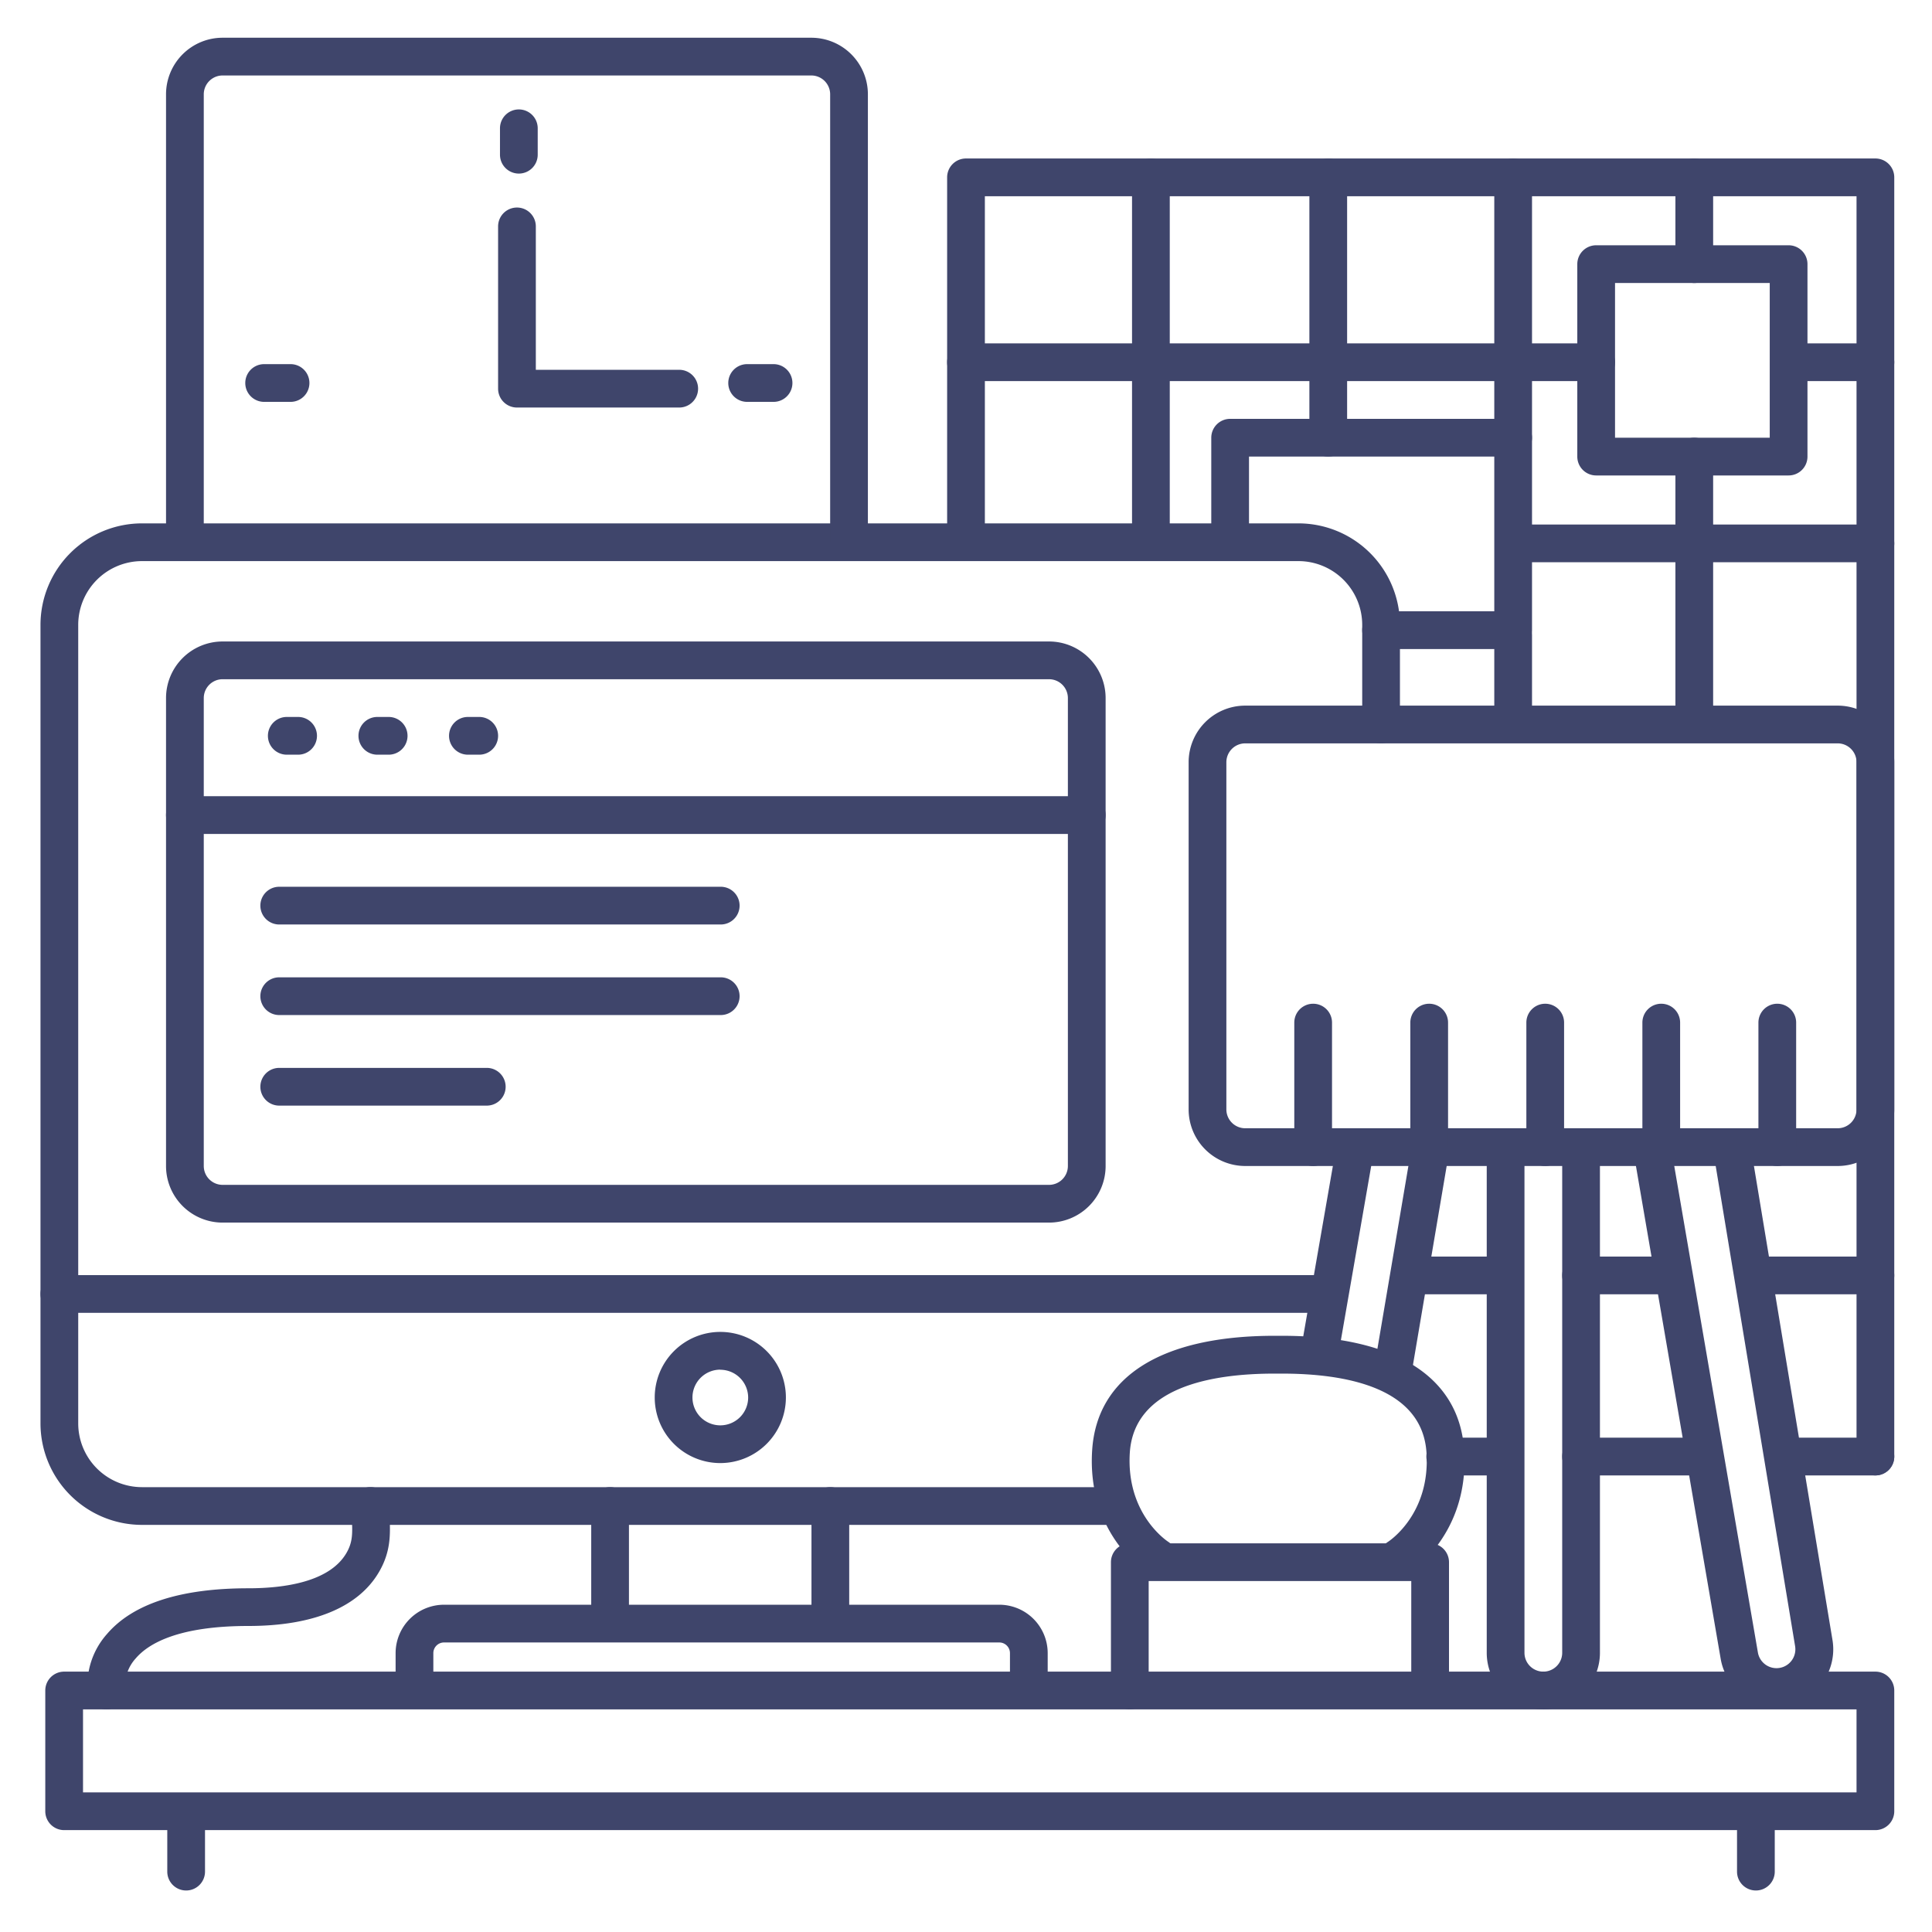 <?xml version="1.0" ?><svg viewBox="0 0 512 512" xmlns="http://www.w3.org/2000/svg"><defs><style>.cls-1{fill:#3f456b;}</style></defs><title/><g id="Lines"><path class="cls-1" d="M401,172H366a5,5,0,0,1,0-10h30V121H331v22.12a5,5,0,0,1-10,0V116a5,5,0,0,1,5-5h75a5,5,0,0,1,5,5v51A5,5,0,0,1,401,172Z"/><path class="cls-1" d="M497,485H17a5,5,0,0,1-5-5V448a5,5,0,0,1,5-5H497a5,5,0,0,1,5,5v32A5,5,0,0,1,497,485ZM22,475H492V453H22Z"/><path class="cls-1" d="M49.33,501a5,5,0,0,1-5-5V480.33a5,5,0,0,1,10,0V496A5,5,0,0,1,49.33,501Z"/><path class="cls-1" d="M465.33,501a5,5,0,0,1-5-5V480.33a5,5,0,0,1,10,0V496A5,5,0,0,1,465.33,501Z"/><path class="cls-1" d="M487,309H330a15,15,0,0,1-15-15V202a15,15,0,0,1,15-15H487a15,15,0,0,1,15,15v92A15,15,0,0,1,487,309ZM330,197a5,5,0,0,0-5,5v92a5,5,0,0,0,5,5H487a5,5,0,0,0,5-5V202a5,5,0,0,0-5-5Z"/><path class="cls-1" d="M296,404.11H37.62a26.92,26.92,0,0,1-26.89-26.89V165.59A26.92,26.92,0,0,1,37.62,138.7H344.11A26.92,26.92,0,0,1,371,165.59V192a5,5,0,0,1-10,0V165.59a16.91,16.91,0,0,0-16.89-16.89H37.62a16.91,16.91,0,0,0-16.89,16.89V377.22a16.91,16.91,0,0,0,16.89,16.89H296a5,5,0,0,1,0,10Z"/><path class="cls-1" d="M220.05,434a5,5,0,0,1-5-5V399.11a5,5,0,0,1,10,0V429A5,5,0,0,1,220.05,434Z"/><path class="cls-1" d="M161.68,434a5,5,0,0,1-5-5V399.11a5,5,0,0,1,10,0V429A5,5,0,0,1,161.68,434Z"/><path class="cls-1" d="M272.65,452.48a5,5,0,0,1-5-5v-9.39a2.83,2.83,0,0,0-2.82-2.82H117.66a2.83,2.83,0,0,0-2.82,2.82v9.39a5,5,0,0,1-10,0v-9.39a12.84,12.84,0,0,1,12.82-12.82H264.83a12.84,12.84,0,0,1,12.82,12.82v9.39A5,5,0,0,1,272.65,452.48Z"/><path class="cls-1" d="M352,347.92H15.73a5,5,0,0,1,0-10H352a5,5,0,0,1,0,10Z"/><path class="cls-1" d="M190.89,387.73a17.38,17.38,0,1,1,17.38-17.38A17.4,17.4,0,0,1,190.89,387.73Zm0-24.76a7.38,7.38,0,1,0,7.38,7.38A7.39,7.39,0,0,0,190.89,363Z"/><path class="cls-1" d="M28.2,453a5,5,0,0,1-4.93-4.22A20.48,20.48,0,0,1,28.38,433c6.86-8,19.46-12.09,37.44-12.09,9.39,0,21.52-1.63,26-9.37,1.68-2.9,1.59-5.2,1.44-9,0-1.1-.08-2.24-.08-3.44a5,5,0,0,1,10,0c0,1.06,0,2.08.08,3.05.17,4.42.34,9-2.79,14.39-5.44,9.39-17.43,14.36-34.66,14.36-18.59,0-26.49,4.67-29.84,8.59a10.85,10.85,0,0,0-2.83,7.72A5,5,0,0,1,29,452.94,5.12,5.12,0,0,1,28.2,453Z"/><path class="cls-1" d="M409,453a15,15,0,0,1-15-15V304.45a5,5,0,0,1,10,0V438a5,5,0,0,0,10,0V304.45a5,5,0,0,1,10,0V438A15,15,0,0,1,409,453Z"/><path class="cls-1" d="M470.8,452.08A15,15,0,0,1,456,439.61l-23-133.76a5,5,0,0,1,9.86-1.7l23,133.77a5,5,0,0,0,9.86-1.68L454.1,305.5a5,5,0,1,1,9.86-1.63l21.66,130.71a15,15,0,0,1-12.26,17.29A15.88,15.88,0,0,1,470.8,452.08Z"/><path class="cls-1" d="M369,369a5,5,0,0,1-4.94-5.84l10-59a5,5,0,1,1,9.86,1.68l-10,59A5,5,0,0,1,369,369Z"/><path class="cls-1" d="M349.61,364a5.07,5.07,0,0,1-.86-.07,5,5,0,0,1-4.07-5.79l9.39-54a5,5,0,1,1,9.86,1.72l-9.4,54A5,5,0,0,1,349.61,364Z"/><path class="cls-1" d="M398.33,391H383a5,5,0,0,1,0-10h15.33a5,5,0,0,1,0,10Z"/><path class="cls-1" d="M451,391H419a5,5,0,0,1,0-10h32a5,5,0,0,1,0,10Z"/><path class="cls-1" d="M497,391H473.33a5,5,0,1,1,0-10H497a5,5,0,0,1,0,10Z"/><path class="cls-1" d="M497,391a5,5,0,0,1-5-5V52H261v91a5,5,0,0,1-10,0V47a5,5,0,0,1,5-5H497a5,5,0,0,1,5,5V386A5,5,0,0,1,497,391Z"/><path class="cls-1" d="M225,148.5a5,5,0,0,1-5-5V25a5,5,0,0,0-5-5H59a5,5,0,0,0-5,5V143.5a5,5,0,0,1-10,0V25A15,15,0,0,1,59,10H215a15,15,0,0,1,15,15V143.5A5,5,0,0,1,225,148.5Z"/><path class="cls-1" d="M474,126H423a5,5,0,0,1-5-5V70a5,5,0,0,1,5-5h51a5,5,0,0,1,5,5v51A5,5,0,0,1,474,126Zm-46-10h41V75H428Z"/><path class="cls-1" d="M299.41,453a5,5,0,0,1-5-5V414a5,5,0,0,1,5-5H379a5,5,0,0,1,5,5v33.46a5,5,0,1,1-10,0V419H304.41v29A5,5,0,0,1,299.41,453Z"/><path class="cls-1" d="M370.48,417.85a5,5,0,0,1-2.67-9.23c.51-.33,11.25-7.47,10.23-23.6-1.09-17.37-21.46-21-38.35-21h-1.93c-16.89,0-37.26,3.65-38.35,21-1,16.17,9.78,23.31,10.24,23.61a5,5,0,0,1-5.31,8.47c-.67-.41-16.32-10.4-14.91-32.71,1.23-19.6,18.39-30.39,48.33-30.39h1.93c29.94,0,47.1,10.79,48.33,30.39,1.41,22.31-14.24,32.3-14.91,32.71A5,5,0,0,1,370.48,417.85Z"/><path class="cls-1" d="M180,108h0l-43,0a5,5,0,0,1-5-5V60a5,5,0,0,1,10,0V98l38,0a5,5,0,0,1,0,10Z"/></g><g id="Outline"><path class="cls-1" d="M497,101H475.5a5,5,0,0,1,0-10H497a5,5,0,0,1,0,10Z"/><path class="cls-1" d="M423,101H256a5,5,0,0,1,0-10H423a5,5,0,0,1,0,10Z"/><path class="cls-1" d="M497,149H402a5,5,0,0,1,0-10h95a5,5,0,0,1,0,10Z"/><path class="cls-1" d="M352,121a5,5,0,0,1-5-5V47a5,5,0,0,1,10,0v69A5,5,0,0,1,352,121Z"/><path class="cls-1" d="M305,148a5,5,0,0,1-5-5V47a5,5,0,0,1,10,0v96A5,5,0,0,1,305,148Z"/><path class="cls-1" d="M401,121a5,5,0,0,1-5-5V47a5,5,0,0,1,10,0v69A5,5,0,0,1,401,121Z"/><path class="cls-1" d="M401,196a5,5,0,0,1-5-5V168.33a5,5,0,0,1,10,0V191A5,5,0,0,1,401,196Z"/><path class="cls-1" d="M449,75a5,5,0,0,1-5-5V47a5,5,0,0,1,10,0V70A5,5,0,0,1,449,75Z"/><path class="cls-1" d="M449,196a5,5,0,0,1-5-5V121a5,5,0,0,1,10,0v70A5,5,0,0,1,449,196Z"/><path class="cls-1" d="M497,343H465a5,5,0,0,1,0-10h32a5,5,0,0,1,0,10Z"/><path class="cls-1" d="M442,343H419a5,5,0,0,1,0-10h23a5,5,0,0,1,0,10Z"/><path class="cls-1" d="M397,343H374a5,5,0,0,1,0-10h23a5,5,0,0,1,0,10Z"/><path class="cls-1" d="M77,106.5H70a5,5,0,0,1,0-10h7a5,5,0,0,1,0,10Z"/><path class="cls-1" d="M205,106.5h-7a5,5,0,0,1,0-10h7a5,5,0,0,1,0,10Z"/><path class="cls-1" d="M137.5,46a5,5,0,0,1-5-5V34a5,5,0,0,1,10,0v7A5,5,0,0,1,137.5,46Z"/><path class="cls-1" d="M409.5,309a5,5,0,0,1-5-5V271a5,5,0,0,1,10,0v33A5,5,0,0,1,409.5,309Z"/><path class="cls-1" d="M378.75,309a5,5,0,0,1-5-5V271a5,5,0,0,1,10,0v33A5,5,0,0,1,378.75,309Z"/><path class="cls-1" d="M348,309a5,5,0,0,1-5-5V271a5,5,0,0,1,10,0v33A5,5,0,0,1,348,309Z"/><path class="cls-1" d="M471,309a5,5,0,0,1-5-5V271a5,5,0,0,1,10,0v33A5,5,0,0,1,471,309Z"/><path class="cls-1" d="M440.25,309a5,5,0,0,1-5-5V271a5,5,0,0,1,10,0v33A5,5,0,0,1,440.25,309Z"/><path class="cls-1" d="M278,324H59a15,15,0,0,1-15-15V185a15,15,0,0,1,15-15H278a15,15,0,0,1,15,15V309A15,15,0,0,1,278,324ZM59,180a5,5,0,0,0-5,5V309a5,5,0,0,0,5,5H278a5,5,0,0,0,5-5V185a5,5,0,0,0-5-5Z"/><path class="cls-1" d="M288,221H49a5,5,0,0,1,0-10H288a5,5,0,0,1,0,10Z"/><path class="cls-1" d="M191,245H74a5,5,0,0,1,0-10H191a5,5,0,0,1,0,10Z"/><path class="cls-1" d="M191,269H74a5,5,0,0,1,0-10H191a5,5,0,0,1,0,10Z"/><path class="cls-1" d="M129,293H74a5,5,0,0,1,0-10h55a5,5,0,0,1,0,10Z"/><path class="cls-1" d="M79,200H76a5,5,0,0,1,0-10h3a5,5,0,0,1,0,10Z"/><path class="cls-1" d="M103,200h-3a5,5,0,0,1,0-10h3a5,5,0,0,1,0,10Z"/><path class="cls-1" d="M127,200h-3a5,5,0,0,1,0-10h3a5,5,0,0,1,0,10Z"/></g></svg>
